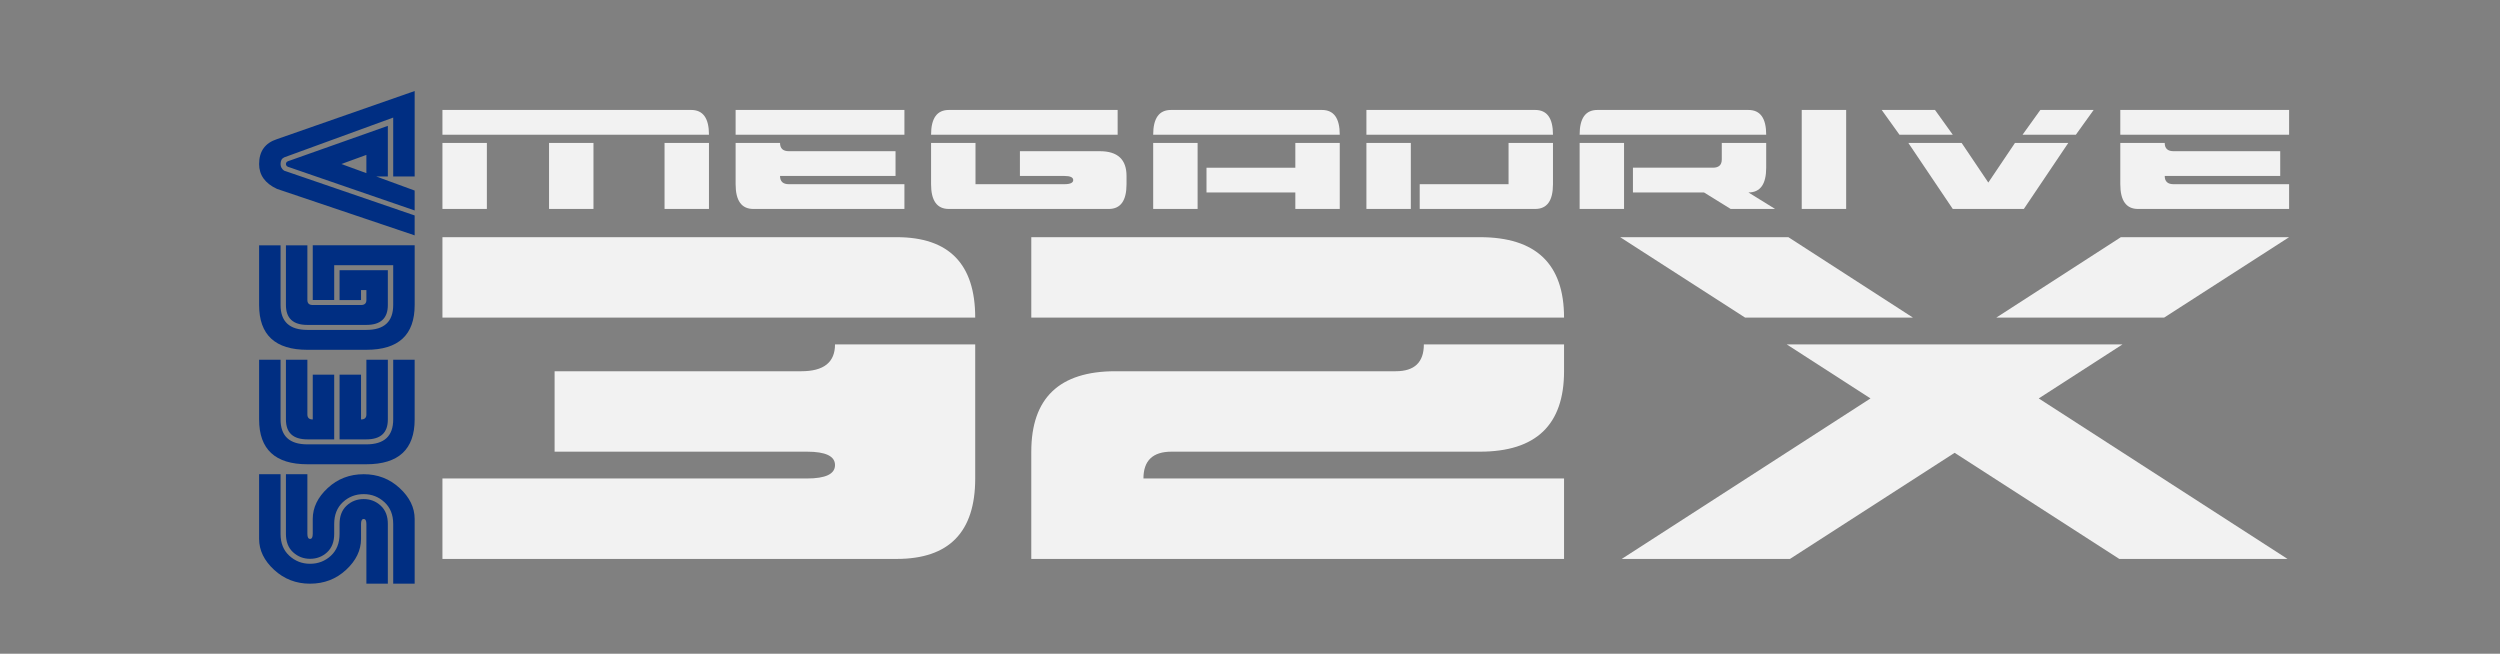 <?xml version="1.0" encoding="UTF-8" standalone="no"?>
<svg
   xmlns:dc="http://purl.org/dc/elements/1.1/"
   xmlns:cc="http://creativecommons.org/ns#"
   xmlns:rdf="http://www.w3.org/1999/02/22-rdf-syntax-ns#"
   xmlns:svg="http://www.w3.org/2000/svg"
   xmlns="http://www.w3.org/2000/svg"
   xmlns:sodipodi="http://sodipodi.sourceforge.net/DTD/sodipodi-0.dtd"
   xmlns:inkscape="http://www.inkscape.org/namespaces/inkscape"
   enable-background="new 0 0 288.411 75.415"
   viewBox="0 0 288.411 75.415"
   version="1.1"
   id="svg36"
   sodipodi:docname="sega32x-w.svg"
   inkscape:version="0.92.4 (5da689c313, 2019-01-14)">
  <rect x="0" y="0" width="288.411" height="75.415" fill="#808080" stroke="none"/>
  <defs
     id="defs40" />
  <sodipodi:namedview
     pagecolor="#ffffff"
     bordercolor="#666666"
     borderopacity="1"
     objecttolerance="10"
     gridtolerance="10"
     guidetolerance="10"
     inkscape:pageopacity="0"
     inkscape:pageshadow="2"
     inkscape:window-width="640"
     inkscape:window-height="480"
     id="namedview38"
     showgrid="false"
     inkscape:zoom="1.2378168"
     inkscape:cx="-144.20551"
     inkscape:cy="37.7075"
     inkscape:current-layer="svg36"
     inkscape:object-nodes="false" />
  <g
     id="g26"
     style="fill:#f2f2f2"
     transform="matrix(0.812,0,0,0.754,29.891,10.502)">
    <path
       d="M 26.048,6.682 V 2.895 H 61.39 c 1.684,0 2.524,1.262 2.524,3.787 z m 0,11.36 V 7.944 h 6.311 v 10.098 z m 15.146,0 V 7.944 h 6.311 v 10.098 z m 16.409,0 V 7.944 h 6.311 v 10.098 z"
       id="path2"
       inkscape:connector-curvature="0"
       style="fill:#f2f2f2" />
    <path
       d="M 67.701,6.682 V 2.895 h 23.982 v 3.787 z m 0,7.573 V 7.944 h 6.311 c 0,0.843 0.421,1.262 1.262,1.262 h 15.147 v 3.787 H 74.012 c 0,0.843 0.421,1.262 1.262,1.262 h 16.409 v 3.787 H 70.226 c -1.684,0 -2.525,-1.262 -2.525,-3.787 z"
       id="path4"
       inkscape:connector-curvature="0"
       style="fill:#f2f2f2" />
    <path
       d="m 95.47,6.682 c 0,-2.524 0.841,-3.787 2.524,-3.787 h 23.982 v 3.787 z m 0,7.573 V 7.944 h 6.311 v 6.311 h 12.622 c 0.841,0 1.262,-0.212 1.262,-0.631 0,-0.419 -0.422,-0.631 -1.262,-0.631 h -6.311 V 9.206 h 11.36 c 2.524,0 3.787,1.262 3.787,3.787 v 1.262 c 0,2.524 -0.841,3.787 -2.524,3.787 h -22.72 c -1.684,0 -2.525,-1.262 -2.525,-3.787 z"
       id="path6"
       inkscape:connector-curvature="0"
       style="fill:#f2f2f2" />
    <path
       d="m 127.026,6.682 c 0,-2.524 0.841,-3.787 2.524,-3.787 h 21.458 c 1.684,0 2.524,1.262 2.524,3.787 z m 0,11.36 V 7.944 h 6.311 v 10.098 z m 20.196,0 V 15.518 H 134.6 v -3.787 h 12.622 V 7.944 h 6.311 v 10.098 z"
       id="path8"
       inkscape:connector-curvature="0"
       style="fill:#f2f2f2" />
    <path
       d="M 157.32,6.682 V 2.895 h 23.982 c 1.684,0 2.524,1.262 2.524,3.787 z m 0,11.36 V 7.944 h 6.311 v 10.098 z m 23.982,0 h -16.409 v -3.787 h 12.622 V 7.944 h 6.311 v 6.311 c 0,2.525 -0.84,3.787 -2.524,3.787 z"
       id="path10"
       inkscape:connector-curvature="0"
       style="fill:#f2f2f2" />
    <path
       d="m 187.613,6.682 c 0,-2.524 0.841,-3.787 2.524,-3.787 h 21.458 c 1.684,0 2.524,1.262 2.524,3.787 z m 0,11.36 V 7.944 h 6.311 v 10.098 z m 7.574,-2.525 V 11.73 h 11.36 c 0.841,0 1.262,-0.419 1.262,-1.262 V 7.944 h 6.311 v 3.787 c 0,2.524 -0.841,3.787 -2.524,3.787 l 3.787,2.524 h -6.311 l -3.787,-2.524 h -10.098 z"
       id="path12"
       inkscape:connector-curvature="0"
       style="fill:#f2f2f2" />
    <path
       d="M 219.169,18.042 V 2.895 h 6.311 v 15.147 z"
       id="path14"
       inkscape:connector-curvature="0"
       style="fill:#f2f2f2" />
    <path
       d="m 233.053,6.682 -2.524,-3.787 h 7.573 l 2.524,3.787 z m 7.574,11.36 -6.311,-10.098 h 7.573 l 3.787,6.059 3.787,-6.059 h 7.573 l -6.311,10.098 z m 9.917,-11.36 2.524,-3.787 h 7.573 l -2.524,3.787 z"
       id="path16"
       inkscape:connector-curvature="0"
       style="fill:#f2f2f2" />
    <path
       d="M 264.429,6.682 V 2.895 h 23.982 v 3.787 z m 0,7.573 V 7.944 h 6.311 c 0,0.843 0.421,1.262 1.262,1.262 h 15.147 v 3.787 H 270.74 c 0,0.843 0.421,1.262 1.262,1.262 h 16.409 v 3.787 h -21.458 c -1.683,0 -2.524,-1.262 -2.524,-3.787 z"
       id="path18"
       inkscape:connector-curvature="0"
       style="fill:#f2f2f2" />
    <path
       d="M 26.048,34.667 V 22.361 h 64.538 c 7.436,0 11.155,4.102 11.155,12.307 H 26.048 Z m 0,36.921 V 59.281 h 51.79 c 2.655,0 3.984,-0.685 3.984,-2.051 0,-1.366 -1.329,-2.051 -3.984,-2.051 H 41.983 V 42.872 h 35.058 c 3.187,0 4.781,-1.366 4.781,-4.102 h 19.919 v 20.511 c 0,8.205 -3.719,12.307 -11.155,12.307 z"
       id="path20"
       inkscape:connector-curvature="0"
       style="fill:#f2f2f2" />
    <path
       d="M 109.708,34.667 V 22.361 h 63.741 c 7.968,0 11.951,4.102 11.951,12.307 h -75.692 z m 0,20.512 c 0,-8.205 3.984,-12.307 11.951,-12.307 h 39.838 c 2.655,0 3.984,-1.366 3.984,-4.102 H 185.4 v 4.102 c 0,8.205 -3.984,12.307 -11.951,12.307 h -43.822 c -2.655,0 -3.984,1.366 -3.984,4.102 H 185.4 V 71.588 H 109.707 V 55.179 Z"
       id="path22"
       inkscape:connector-curvature="0"
       style="fill:#f2f2f2" />
    <path
       d="M 211.125,34.667 193.368,22.36 h 23.903 l 17.7,12.307 z M 264.281,71.588 240.89,55.354 217.499,71.587 h -23.903 l 35.342,-24.555 -11.895,-8.263 h 47.692 l -11.895,8.263 35.342,24.555 h -23.901 z m 0.227,-49.227 h 23.903 l -17.757,12.307 h -23.846 z"
       id="path24"
       inkscape:connector-curvature="0"
       style="fill:#f2f2f2" />
  </g>
  <path
     d="m 35.77,67.337 c -1.609,0 -2.991,-0.533 -4.146,-1.598 -1.155,-1.065 -1.733,-2.255 -1.733,-3.569 v -7.463 h 2.475 v 6.889 c 0,1.059 0.336,1.898 1.011,2.516 0.674,0.619 1.471,0.928 2.393,0.928 0.934,0 1.736,-0.309 2.404,-0.928 0.666,-0.619 1,-1.457 1,-2.516 v -1.149 c 0,-0.906 0.271,-1.61 0.816,-2.115 0.543,-0.504 1.2,-0.756 1.969,-0.756 0.757,0 1.409,0.252 1.959,0.756 0.551,0.504 0.825,1.209 0.825,2.115 v 6.889 H 42.268 v -6.889 c 0,-0.383 -0.103,-0.574 -0.309,-0.574 -0.206,0 -0.309,0.191 -0.309,0.574 v 1.722 c 0,1.314 -0.574,2.504 -1.723,3.569 -1.148,1.066 -2.533,1.598 -4.156,1.598 z m 0,-2.871 c -0.757,0 -1.409,-0.252 -1.959,-0.756 -0.551,-0.504 -0.825,-1.208 -0.825,-2.114 v -6.889 h 2.475 v 6.889 c 0,0.383 0.103,0.574 0.309,0.574 0.206,0 0.309,-0.191 0.309,-0.574 v -1.722 c 0,-1.314 0.574,-2.504 1.723,-3.569 1.147,-1.065 2.532,-1.598 4.156,-1.598 1.609,0 2.991,0.533 4.146,1.598 1.155,1.065 1.733,2.255 1.733,3.569 v 7.463 h -2.475 v -6.889 c 0,-1.059 -0.336,-1.898 -1.011,-2.516 -0.674,-0.619 -1.471,-0.928 -2.393,-0.928 -0.934,0 -1.736,0.309 -2.404,0.928 -0.666,0.619 -1,1.457 -1,2.516 v 1.149 c 0,0.906 -0.271,1.61 -0.816,2.115 -0.543,0.503 -1.2,0.754 -1.969,0.754 z"
     id="path28"
     inkscape:connector-curvature="0"
     style="fill:#002e82;stroke-width:0.782" />
  <path
     d="m 35.461,53.559 c -3.713,0 -5.569,-1.723 -5.569,-5.167 v -6.889 h 2.475 v 6.889 c 0,1.913 1.032,2.871 3.094,2.871 h 6.806 c 2.062,0 3.094,-0.957 3.094,-2.871 v -6.889 h 2.475 v 6.889 c 0,3.445 -1.856,5.167 -5.569,5.167 z m 3.094,-2.871 h -3.094 c -1.65,0 -2.475,-0.766 -2.475,-2.296 v -6.889 h 2.475 v 6.315 c 0,0.383 0.206,0.574 0.619,0.574 v -5.167 h 2.475 z m 0.619,0 v -7.463 h 2.475 v 5.167 c 0.413,0 0.619,-0.191 0.619,-0.574 v -6.315 h 2.475 v 6.889 c 0,1.531 -0.825,2.296 -2.475,2.296 z"
     id="path30"
     inkscape:connector-curvature="0"
     style="fill:#002e82;stroke-width:0.782" />
  <path
     d="m 35.461,40.355 c -3.713,0 -5.569,-1.722 -5.569,-5.167 v -6.889 h 2.475 v 6.889 c 0,1.913 1.032,2.871 3.094,2.871 h 6.806 c 2.062,0 3.094,-0.957 3.094,-2.871 V 30.595 h -6.806 v 4.018 h -2.475 v -6.315 h 11.758 v 6.889 c 0,3.445 -1.856,5.167 -5.569,5.167 z m 0,-2.871 c -1.65,0 -2.475,-0.766 -2.475,-2.296 v -6.889 h 2.475 v 6.315 c 0,0.383 0.206,0.574 0.619,0.574 h 5.569 c 0.413,0 0.619,-0.191 0.619,-0.574 V 33.465 h -0.619 v 1.149 h -2.475 v -3.445 h 5.569 v 4.018 c 0,1.531 -0.825,2.296 -2.475,2.296 h -6.807 z"
     id="path32"
     inkscape:connector-curvature="0"
     style="fill:#002e82;stroke-width:0.782" />
  <path
     d="m 45.361,20.357 v -6.793 l -12.582,4.593 c -0.275,0.127 -0.413,0.383 -0.413,0.766 0,0.319 0.138,0.574 0.413,0.766 l 15.057,5.167 v 2.296 L 31.954,21.793 c -1.375,-0.638 -2.062,-1.595 -2.062,-2.871 0,-1.467 0.687,-2.424 2.062,-2.871 l 15.883,-5.55 v 9.855 z m -0.619,0 h -1.341 l 4.434,1.626 v 2.296 l -14.437,-4.975 c -0.275,-0.064 -0.413,-0.191 -0.413,-0.383 0,-0.191 0.138,-0.319 0.413,-0.383 l 11.345,-4.018 v 5.837 z m -5.363,-1.435 2.888,1.053 v -2.106 z"
     id="path34"
     inkscape:connector-curvature="0"
     style="fill:#002e82;stroke-width:0.782" />
</svg>
